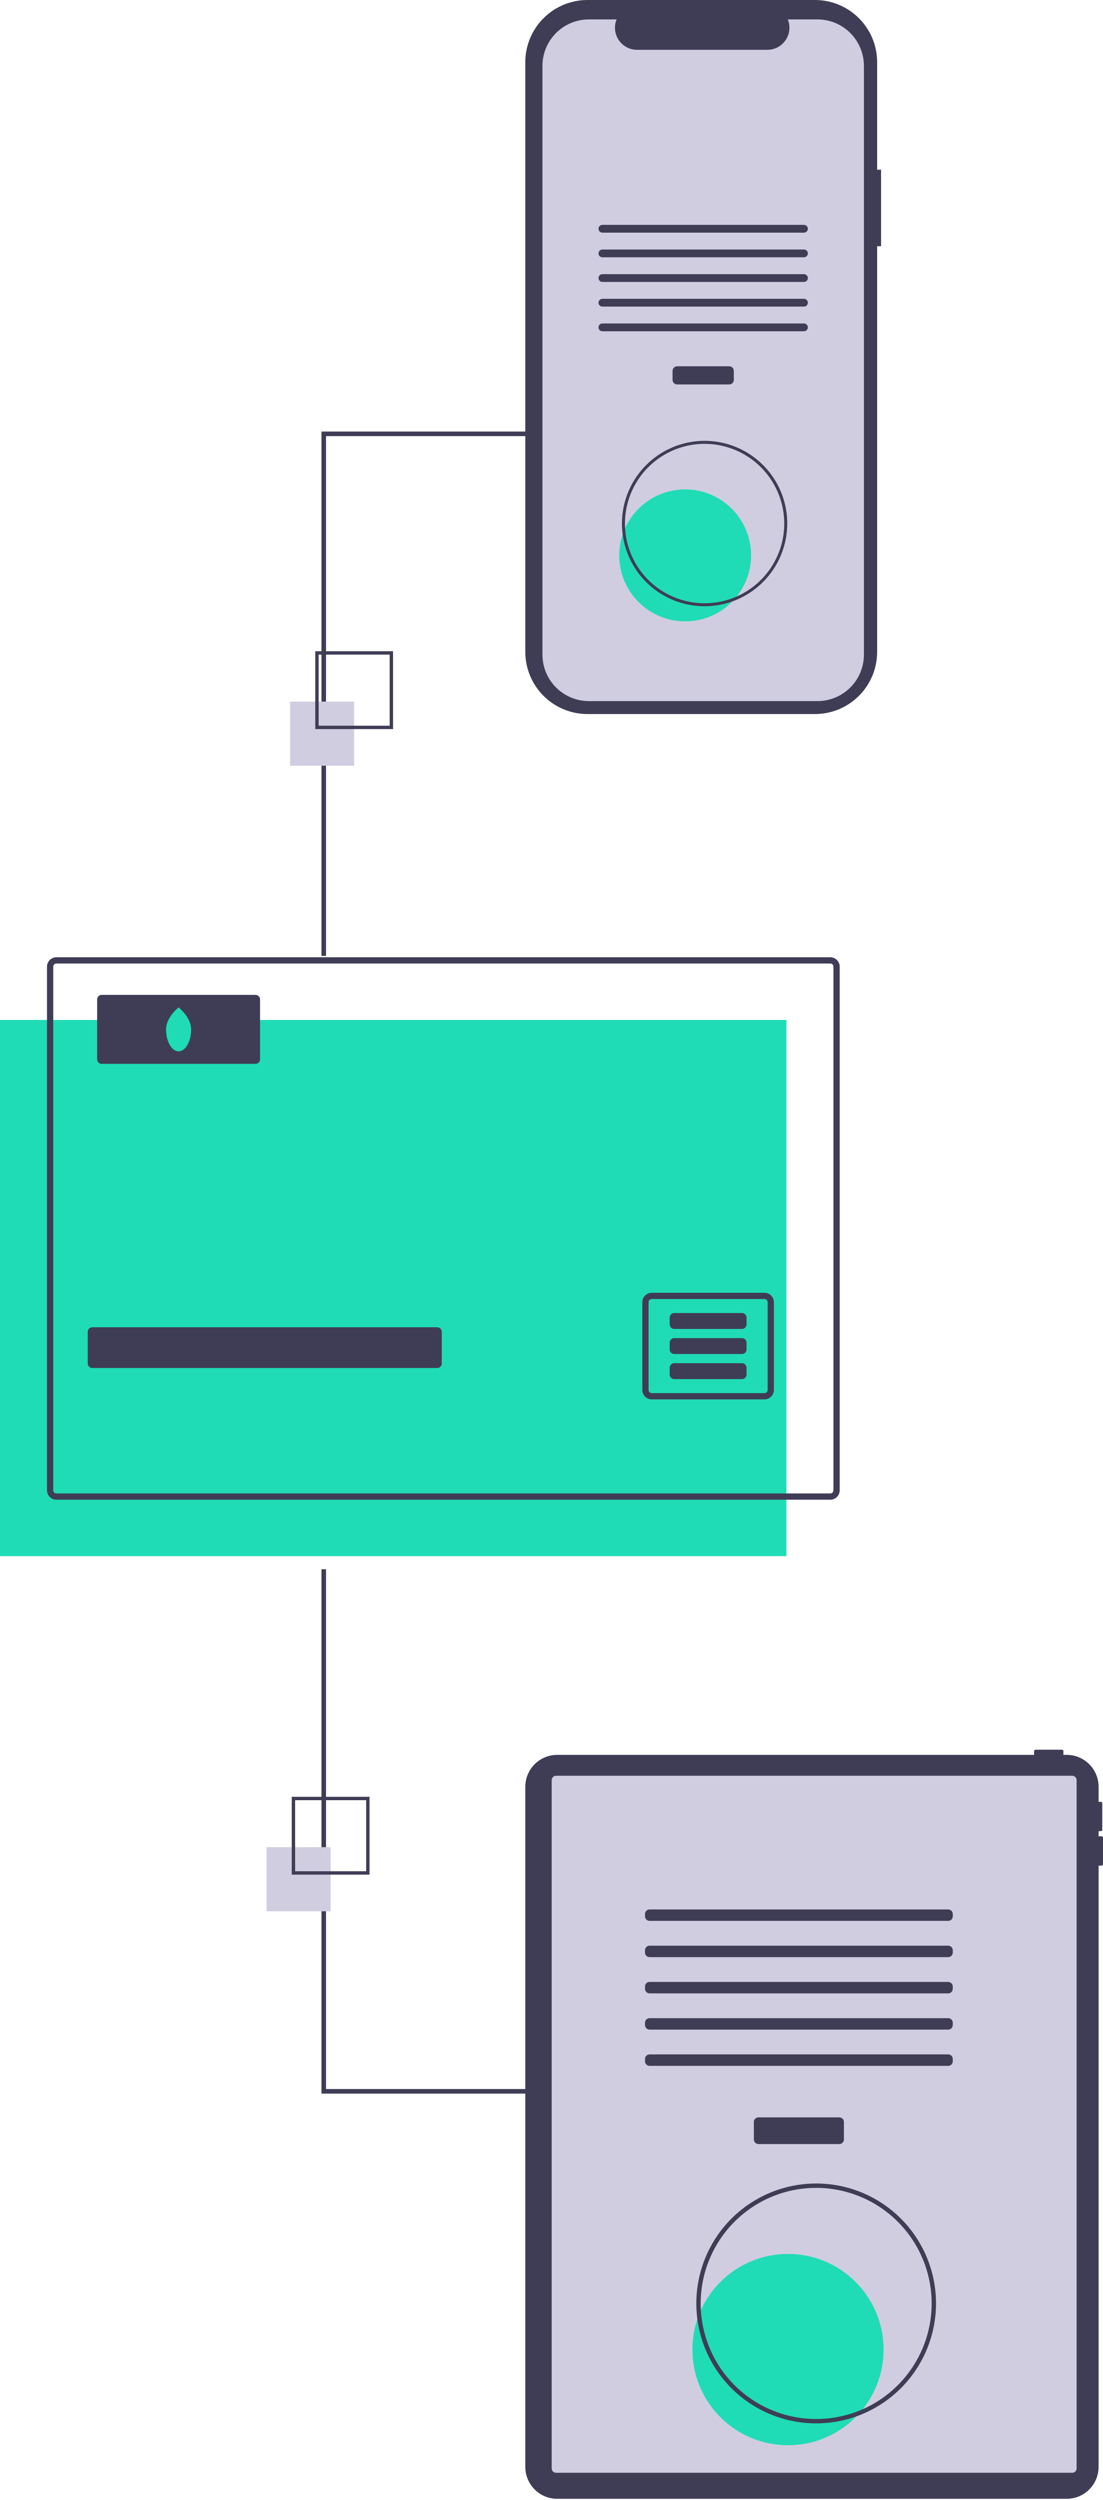 <svg width="136" height="308" viewBox="0 0 136 308" fill="none" xmlns="http://www.w3.org/2000/svg">
<path d="M96.968 125.665H0V191.727H96.968V125.665Z" fill="#20DCB6"/>
<path d="M102.376 117.938H6.954C6.647 117.938 6.352 118.06 6.135 118.278C5.917 118.495 5.795 118.79 5.794 119.097V183.613C5.794 183.766 5.824 183.916 5.883 184.057C5.941 184.198 6.026 184.326 6.134 184.433C6.242 184.541 6.37 184.626 6.51 184.685C6.651 184.743 6.802 184.773 6.954 184.773H102.376C102.528 184.773 102.679 184.743 102.82 184.685C102.96 184.626 103.088 184.541 103.196 184.433C103.303 184.326 103.389 184.198 103.447 184.057C103.505 183.916 103.535 183.766 103.535 183.613V119.097C103.535 118.79 103.413 118.495 103.195 118.278C102.978 118.06 102.683 117.938 102.376 117.938ZM102.762 183.613C102.763 183.664 102.753 183.715 102.733 183.762C102.714 183.808 102.685 183.851 102.65 183.887C102.614 183.923 102.571 183.951 102.524 183.971C102.477 183.99 102.427 184 102.376 184H6.954C6.903 184 6.853 183.99 6.806 183.971C6.759 183.951 6.716 183.923 6.68 183.887C6.644 183.851 6.616 183.808 6.597 183.762C6.577 183.715 6.567 183.664 6.567 183.613V119.097C6.568 118.995 6.608 118.896 6.681 118.824C6.753 118.751 6.851 118.711 6.954 118.71H102.376C102.478 118.711 102.577 118.751 102.649 118.824C102.721 118.896 102.762 118.995 102.762 119.097V183.613Z" fill="#3F3D56"/>
<path d="M53.908 163.524H11.382C11.07 163.524 10.817 163.777 10.817 164.089V167.982C10.817 168.294 11.07 168.547 11.382 168.547H53.908C54.22 168.547 54.472 168.294 54.472 167.982V164.089C54.472 163.777 54.22 163.524 53.908 163.524Z" fill="#3F3D56"/>
<path d="M94.263 159.275H80.357C80.205 159.275 80.054 159.305 79.913 159.364C79.773 159.422 79.645 159.507 79.537 159.615C79.43 159.723 79.344 159.85 79.286 159.991C79.228 160.132 79.198 160.283 79.198 160.435V171.251C79.198 171.403 79.228 171.554 79.286 171.695C79.344 171.836 79.43 171.963 79.537 172.071C79.645 172.179 79.773 172.264 79.913 172.322C80.054 172.381 80.205 172.411 80.357 172.411H94.263C94.415 172.411 94.566 172.381 94.706 172.322C94.847 172.264 94.975 172.179 95.082 172.071C95.19 171.963 95.276 171.836 95.334 171.695C95.392 171.554 95.422 171.403 95.422 171.251V160.435C95.422 160.283 95.392 160.132 95.334 159.991C95.276 159.85 95.19 159.723 95.082 159.615C94.975 159.507 94.847 159.422 94.706 159.364C94.566 159.305 94.415 159.275 94.263 159.275ZM94.649 171.251C94.649 171.354 94.608 171.452 94.536 171.524C94.463 171.597 94.365 171.637 94.263 171.638H80.357C80.255 171.637 80.157 171.597 80.084 171.524C80.012 171.452 79.971 171.354 79.971 171.251V160.435C79.971 160.384 79.981 160.334 80 160.287C80.019 160.24 80.048 160.197 80.084 160.161C80.12 160.125 80.162 160.097 80.209 160.077C80.256 160.058 80.306 160.048 80.357 160.048H94.263C94.313 160.048 94.364 160.058 94.411 160.077C94.458 160.097 94.5 160.125 94.536 160.161C94.572 160.197 94.601 160.24 94.62 160.287C94.639 160.334 94.649 160.384 94.649 160.435V171.251Z" fill="#3F3D56"/>
<path d="M91.486 161.771H83.134C82.822 161.771 82.57 162.024 82.57 162.335V163.168C82.57 163.48 82.822 163.732 83.134 163.732H91.486C91.797 163.732 92.05 163.48 92.05 163.168V162.335C92.05 162.024 91.797 161.771 91.486 161.771Z" fill="#3F3D56"/>
<path d="M91.486 164.862H83.134C82.822 164.862 82.57 165.114 82.57 165.426V166.259C82.57 166.571 82.822 166.823 83.134 166.823H91.486C91.797 166.823 92.05 166.571 92.05 166.259V165.426C92.05 165.114 91.797 164.862 91.486 164.862Z" fill="#3F3D56"/>
<path d="M91.486 167.952H83.134C82.822 167.952 82.57 168.205 82.57 168.516V169.349C82.57 169.661 82.822 169.914 83.134 169.914H91.486C91.797 169.914 92.05 169.661 92.05 169.349V168.516C92.05 168.205 91.797 167.952 91.486 167.952Z" fill="#3F3D56"/>
<path d="M31.501 122.574H12.54C12.229 122.574 11.976 122.827 11.976 123.138V130.509C11.976 130.821 12.229 131.073 12.54 131.073H31.501C31.812 131.073 32.065 130.821 32.065 130.509V123.138C32.065 122.827 31.812 122.574 31.501 122.574Z" fill="#3F3D56"/>
<path d="M23.566 126.823C23.566 128.317 22.874 129.528 22.021 129.528C21.167 129.528 20.476 128.317 20.476 126.823C20.476 125.33 22.021 124.119 22.021 124.119C22.021 124.119 23.566 125.33 23.566 126.823Z" fill="#20DCB6"/>
<path d="M103.283 257.944V257.38H40.199L40.199 193.34H39.635L39.635 257.944H103.283Z" fill="#3F3D56"/>
<path d="M39.635 117.772L39.635 53.169L103.283 53.169V53.733L40.199 53.733L40.199 117.772H39.635Z" fill="#3F3D56"/>
<path d="M135.819 226.241H135.458V225.608H135.729C135.777 225.608 135.823 225.589 135.857 225.555C135.891 225.521 135.91 225.475 135.91 225.427V222.173C135.91 222.125 135.891 222.079 135.857 222.045C135.823 222.011 135.777 221.992 135.729 221.992H135.458V220.144C135.458 219.627 135.356 219.115 135.158 218.637C134.96 218.16 134.67 217.726 134.305 217.36C133.939 216.995 133.505 216.705 133.027 216.507C132.55 216.309 132.038 216.207 131.521 216.207H131.119V215.755C131.119 215.707 131.1 215.661 131.066 215.627C131.032 215.593 130.986 215.574 130.938 215.574H127.684C127.636 215.574 127.59 215.593 127.556 215.627C127.522 215.661 127.503 215.707 127.503 215.755V216.207H68.706C68.189 216.207 67.677 216.309 67.2 216.507C66.722 216.705 66.288 216.995 65.922 217.36C65.557 217.726 65.267 218.16 65.069 218.637C64.871 219.115 64.769 219.627 64.769 220.144V303.93C64.769 304.447 64.871 304.959 65.069 305.437C65.267 305.914 65.557 306.348 65.922 306.714C66.288 307.08 66.722 307.37 67.2 307.568C67.677 307.765 68.189 307.867 68.706 307.867H131.521C132.038 307.867 132.55 307.765 133.027 307.568C133.505 307.37 133.939 307.08 134.305 306.714C134.67 306.348 134.96 305.914 135.158 305.437C135.356 304.959 135.458 304.447 135.458 303.93V229.857H135.819C135.867 229.857 135.913 229.838 135.947 229.804C135.981 229.77 136 229.724 136 229.676V226.422C136 226.398 135.995 226.374 135.986 226.352C135.977 226.33 135.964 226.311 135.947 226.294C135.93 226.277 135.91 226.264 135.889 226.255C135.867 226.245 135.843 226.241 135.819 226.241Z" fill="#3F3D56"/>
<path d="M132.209 218.782H68.56C68.264 218.782 68.023 219.023 68.023 219.32V304.122C68.023 304.418 68.264 304.659 68.56 304.659H132.209C132.506 304.659 132.746 304.418 132.746 304.122V219.32C132.746 219.023 132.506 218.782 132.209 218.782Z" fill="#D0CDE1"/>
<path d="M103.491 260.87H93.516C93.205 260.87 92.952 261.122 92.952 261.434V263.596C92.952 263.907 93.205 264.16 93.516 264.16H103.491C103.803 264.16 104.055 263.907 104.055 263.596V261.434C104.055 261.122 103.803 260.87 103.491 260.87Z" fill="#3F3D56"/>
<path d="M116.914 235.253H80.093C79.781 235.253 79.529 235.506 79.529 235.817V236.099C79.529 236.41 79.781 236.663 80.093 236.663H116.914C117.225 236.663 117.478 236.41 117.478 236.099V235.817C117.478 235.506 117.225 235.253 116.914 235.253Z" fill="#3F3D56"/>
<path d="M116.914 239.718H80.093C79.781 239.718 79.529 239.971 79.529 240.282V240.564C79.529 240.876 79.781 241.128 80.093 241.128H116.914C117.225 241.128 117.478 240.876 117.478 240.564V240.282C117.478 239.971 117.225 239.718 116.914 239.718Z" fill="#3F3D56"/>
<path d="M116.914 244.184H80.093C79.781 244.184 79.529 244.436 79.529 244.748V245.029C79.529 245.341 79.781 245.594 80.093 245.594H116.914C117.225 245.594 117.478 245.341 117.478 245.029V244.748C117.478 244.436 117.225 244.184 116.914 244.184Z" fill="#3F3D56"/>
<path d="M116.914 248.648H80.093C79.781 248.648 79.529 248.901 79.529 249.213V249.494C79.529 249.806 79.781 250.059 80.093 250.059H116.914C117.225 250.059 117.478 249.806 117.478 249.494V249.213C117.478 248.901 117.225 248.648 116.914 248.648Z" fill="#3F3D56"/>
<path d="M116.914 253.114H80.093C79.781 253.114 79.529 253.366 79.529 253.678V253.96C79.529 254.271 79.781 254.524 80.093 254.524H116.914C117.225 254.524 117.478 254.271 117.478 253.96V253.678C117.478 253.366 117.225 253.114 116.914 253.114Z" fill="#3F3D56"/>
<path d="M97.16 301.268C103.67 301.268 108.947 295.991 108.947 289.481C108.947 282.972 103.67 277.695 97.16 277.695C90.651 277.695 85.374 282.972 85.374 289.481C85.374 295.991 90.651 301.268 97.16 301.268Z" fill="#20DCB6"/>
<path d="M100.634 298.573C97.711 298.573 94.854 297.706 92.424 296.082C89.994 294.459 88.1 292.151 86.981 289.45C85.863 286.75 85.57 283.779 86.14 280.912C86.711 278.046 88.118 275.413 90.185 273.346C92.251 271.279 94.885 269.872 97.751 269.302C100.618 268.731 103.589 269.024 106.289 270.142C108.99 271.261 111.297 273.155 112.921 275.585C114.545 278.015 115.412 280.872 115.412 283.795C115.407 287.713 113.849 291.469 111.079 294.24C108.308 297.01 104.552 298.568 100.634 298.573ZM100.634 269.555C97.818 269.555 95.064 270.39 92.723 271.955C90.381 273.52 88.556 275.744 87.478 278.346C86.4 280.948 86.118 283.811 86.668 286.573C87.217 289.336 88.573 291.873 90.565 293.865C92.556 295.856 95.094 297.212 97.856 297.762C100.618 298.311 103.482 298.029 106.084 296.952C108.686 295.874 110.91 294.048 112.474 291.707C114.039 289.365 114.874 286.612 114.874 283.795C114.87 280.02 113.368 276.4 110.699 273.731C108.029 271.061 104.41 269.559 100.634 269.555Z" fill="#3F3D56"/>
<path d="M108.635 20.906H108.152V7.664C108.152 6.658 107.954 5.661 107.569 4.731C107.183 3.801 106.619 2.956 105.907 2.245C105.196 1.533 104.351 0.969 103.421 0.583C102.491 0.198 101.494 -2.96378e-06 100.488 0H72.433C71.427 -2.22283e-06 70.43 0.198 69.5 0.583C68.57 0.969 67.725 1.533 67.014 2.245C66.302 2.956 65.738 3.801 65.352 4.731C64.967 5.661 64.769 6.658 64.769 7.664V80.31C64.769 81.317 64.967 82.313 65.352 83.243C65.738 84.173 66.302 85.018 67.014 85.73C67.725 86.441 68.57 87.006 69.5 87.391C70.43 87.776 71.427 87.974 72.433 87.974H100.488C101.494 87.974 102.491 87.776 103.421 87.391C104.351 87.006 105.196 86.441 105.907 85.73C106.619 85.018 107.183 84.173 107.569 83.243C107.954 82.313 108.152 81.317 108.152 80.31V30.332H108.635V20.906Z" fill="#3F3D56"/>
<path d="M106.52 8.114V80.654C106.52 82.172 105.917 83.628 104.844 84.702C103.771 85.775 102.315 86.379 100.797 86.379H72.607C71.089 86.379 69.633 85.775 68.56 84.702C67.487 83.628 66.884 82.172 66.884 80.654V8.114C66.884 6.597 67.487 5.141 68.561 4.068C69.634 2.995 71.089 2.392 72.607 2.392H76.027C75.859 2.804 75.794 3.252 75.84 3.696C75.886 4.139 76.04 4.565 76.288 4.935C76.537 5.305 76.873 5.608 77.266 5.818C77.66 6.027 78.099 6.137 78.545 6.137H94.617C95.063 6.137 95.502 6.027 95.896 5.818C96.289 5.608 96.625 5.305 96.874 4.935C97.123 4.565 97.276 4.139 97.322 3.696C97.368 3.252 97.303 2.804 97.135 2.392H100.797C102.315 2.392 103.77 2.995 104.843 4.068C105.917 5.141 106.52 6.597 106.52 8.114Z" fill="#D0CDE1"/>
<path d="M89.914 45.128H83.49C83.179 45.128 82.926 45.381 82.926 45.693V46.802C82.926 47.114 83.179 47.366 83.49 47.366H89.914C90.225 47.366 90.478 47.114 90.478 46.802V45.693C90.478 45.381 90.225 45.128 89.914 45.128Z" fill="#3F3D56"/>
<path d="M99.128 27.705H74.276C74.011 27.705 73.796 27.919 73.796 28.184C73.796 28.449 74.011 28.664 74.276 28.664H99.128C99.393 28.664 99.608 28.449 99.608 28.184C99.608 27.919 99.393 27.705 99.128 27.705Z" fill="#3F3D56"/>
<path d="M99.128 30.742H74.276C74.011 30.742 73.796 30.957 73.796 31.222C73.796 31.487 74.011 31.701 74.276 31.701H99.128C99.393 31.701 99.608 31.487 99.608 31.222C99.608 30.957 99.393 30.742 99.128 30.742Z" fill="#3F3D56"/>
<path d="M99.128 33.779H74.276C74.011 33.779 73.796 33.994 73.796 34.259C73.796 34.524 74.011 34.738 74.276 34.738H99.128C99.393 34.738 99.608 34.524 99.608 34.259C99.608 33.994 99.393 33.779 99.128 33.779Z" fill="#3F3D56"/>
<path d="M99.128 36.816H74.276C74.011 36.816 73.796 37.031 73.796 37.296C73.796 37.561 74.011 37.776 74.276 37.776H99.128C99.393 37.776 99.608 37.561 99.608 37.296C99.608 37.031 99.393 36.816 99.128 36.816Z" fill="#3F3D56"/>
<path d="M99.128 39.853H74.276C74.011 39.853 73.796 40.068 73.796 40.333C73.796 40.598 74.011 40.813 74.276 40.813H99.128C99.393 40.813 99.608 40.598 99.608 40.333C99.608 40.068 99.393 39.853 99.128 39.853Z" fill="#3F3D56"/>
<path d="M84.481 76.554C88.971 76.554 92.61 72.915 92.61 68.426C92.61 63.937 88.971 60.297 84.481 60.297C79.992 60.297 76.353 63.937 76.353 68.426C76.353 72.915 79.992 76.554 84.481 76.554Z" fill="#20DCB6"/>
<path d="M86.877 74.695C84.862 74.695 82.891 74.098 81.215 72.978C79.539 71.858 78.233 70.266 77.462 68.404C76.691 66.542 76.489 64.493 76.882 62.516C77.275 60.539 78.246 58.723 79.671 57.298C81.096 55.873 82.912 54.902 84.889 54.509C86.866 54.116 88.915 54.317 90.777 55.089C92.639 55.86 94.231 57.166 95.351 58.842C96.471 60.518 97.069 62.489 97.069 64.504C97.065 67.206 95.991 69.797 94.08 71.707C92.17 73.618 89.579 74.692 86.877 74.695ZM86.877 54.684C84.935 54.684 83.036 55.26 81.421 56.339C79.806 57.418 78.547 58.952 77.804 60.746C77.061 62.541 76.866 64.515 77.245 66.42C77.624 68.325 78.56 70.075 79.933 71.448C81.306 72.822 83.056 73.757 84.961 74.136C86.866 74.515 88.841 74.321 90.635 73.577C92.43 72.834 93.964 71.575 95.043 69.96C96.122 68.345 96.698 66.447 96.698 64.504C96.695 61.901 95.659 59.404 93.818 57.563C91.977 55.722 89.481 54.687 86.877 54.684Z" fill="#3F3D56"/>
<path d="M43.667 86.443H35.768V94.342H43.667V86.443Z" fill="#D0CDE1"/>
<path d="M48.463 89.828H38.871V80.236H48.463V89.828ZM39.288 89.411H48.046V80.653H39.288V89.411Z" fill="#3F3D56"/>
<path d="M40.767 227.582H32.868V235.481H40.767V227.582Z" fill="#D0CDE1"/>
<path d="M45.563 230.966H35.972V221.375H45.563V230.966ZM36.389 230.549H45.147V221.792H36.389V230.549Z" fill="#3F3D56"/>
</svg>
